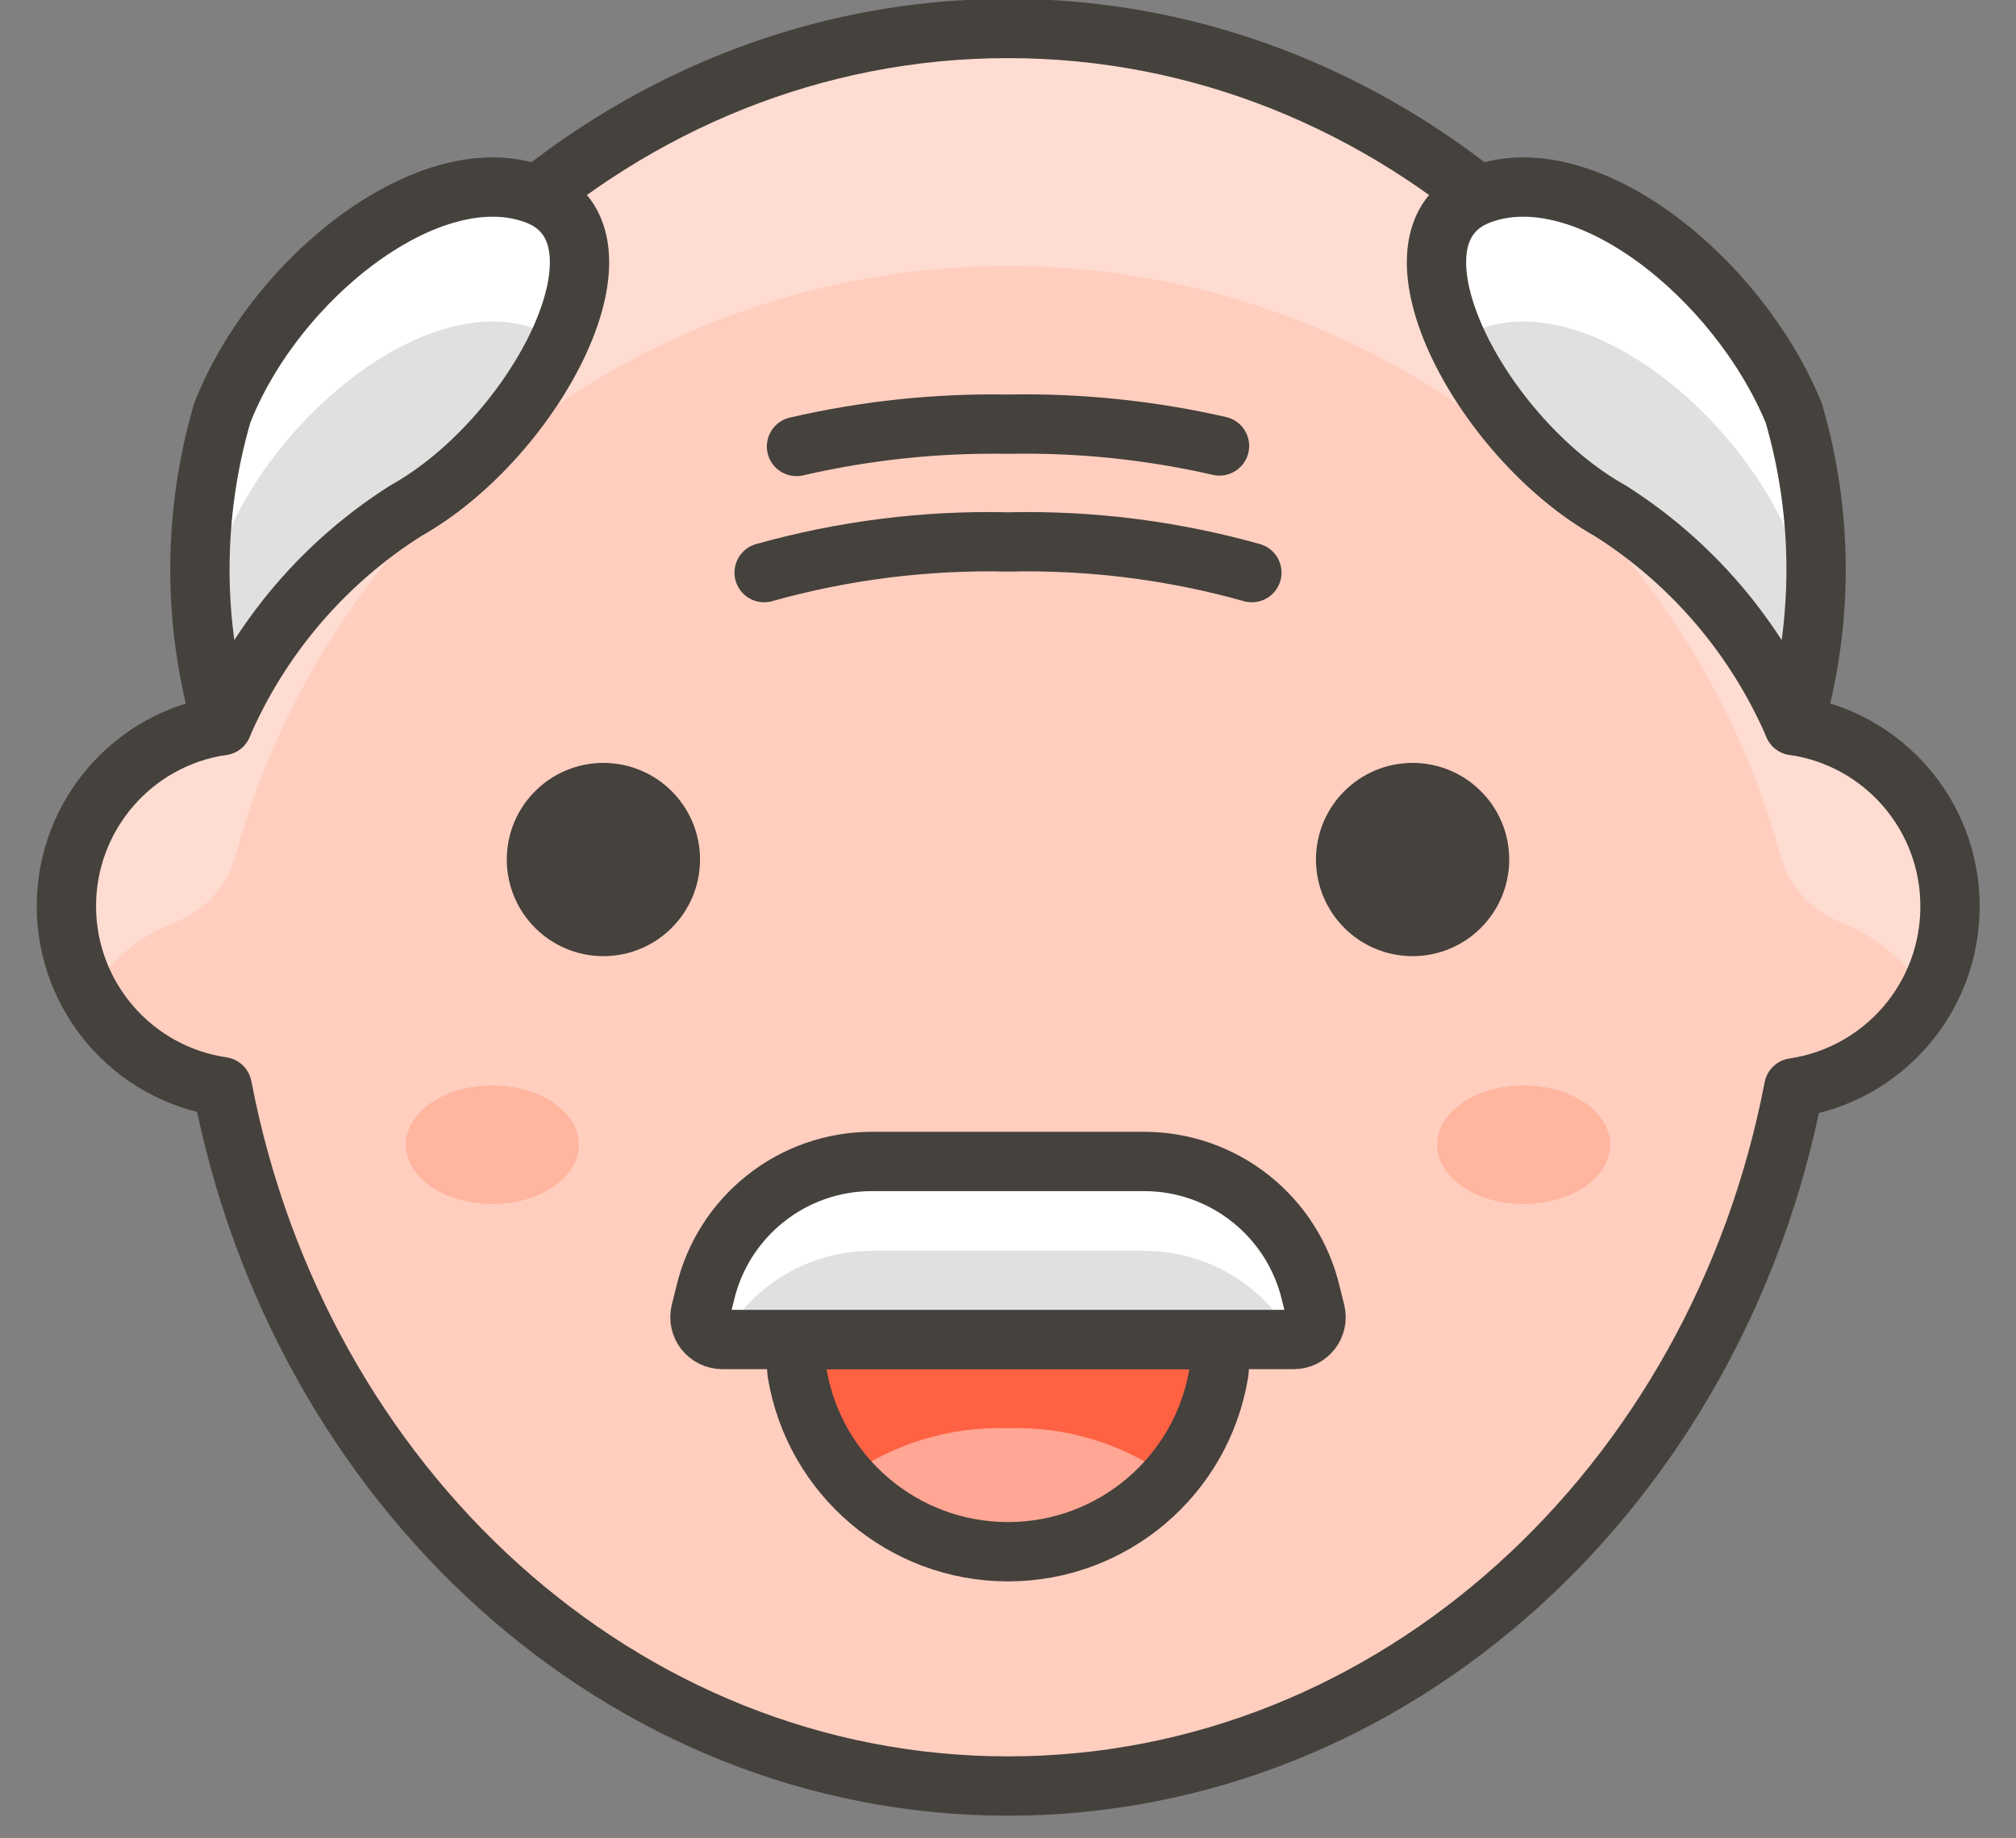 <?xml version="1.0" encoding="UTF-8"?>
<svg width="34px" height="31px" viewBox="0 0 34 31" version="1.1" xmlns="http://www.w3.org/2000/svg" xmlns:xlink="http://www.w3.org/1999/xlink">
    <rect x="0" y="0" width="34" height="31" fill="#808080" stroke="none"/>
    <!-- Generator: Sketch 50.2 (55047) - http://www.bohemiancoding.com/sketch -->
    <title>person10</title>
    <desc>Created with Sketch.</desc>
    <defs></defs>
    <g id="Page-1" stroke="none" stroke-width="1" fill="none" fill-rule="evenodd">
        <g id="person10" transform="translate(1, 0)">
            <path d="M31.887,15.294 C31.894,13.76 30.77,12.456 29.252,12.235 C27.962,5.525 22.522,0.48 16,0.48 C9.478,0.48 4.038,5.525 2.748,12.235 C1.238,12.458 0.12,13.754 0.12,15.28 C0.12,16.806 1.238,18.102 2.748,18.325 C4.038,25.064 9.478,30.118 16,30.118 C22.522,30.118 27.962,25.064 29.252,18.344 C30.764,18.12 31.885,16.823 31.887,15.294 Z" id="_Path_" fill="#FFCEBF" fill-rule="nonzero"></path>
            <path d="M1.958,15.548 C2.446,15.362 2.819,14.958 2.965,14.456 C4.56,8.571 9.902,4.485 16,4.485 C22.098,4.485 27.44,8.571 29.035,14.456 C29.181,14.958 29.554,15.362 30.042,15.548 C30.65,15.789 31.163,16.222 31.501,16.781 C31.755,16.327 31.888,15.815 31.887,15.294 C31.894,13.76 30.77,12.456 29.252,12.235 C27.962,5.525 22.522,0.48 16,0.48 C9.478,0.48 4.038,5.525 2.748,12.235 C1.237,12.455 0.116,13.749 0.113,15.275 C0.112,15.796 0.245,16.308 0.499,16.762 C0.841,16.21 1.353,15.784 1.958,15.548 Z" id="_Path_2" fill="#FFDCD1" fill-rule="nonzero"></path>
            <path d="M31.887,15.294 C31.894,13.76 30.77,12.456 29.252,12.235 C27.962,5.525 22.522,0.48 16,0.48 C9.478,0.48 4.038,5.525 2.748,12.235 C1.238,12.458 0.12,13.754 0.12,15.28 C0.12,16.806 1.238,18.102 2.748,18.325 C4.038,25.064 9.478,30.118 16,30.118 C22.522,30.118 27.962,25.064 29.252,18.344 C30.764,18.12 31.885,16.823 31.887,15.294 Z" id="_Path_3" stroke="#45413C" stroke-linecap="round" stroke-linejoin="round"></path>
            <path d="M8.047,14.494 C8.047,15.118 8.553,15.624 9.176,15.624 C9.8,15.624 10.306,15.118 10.306,14.494 C10.306,13.87 9.8,13.365 9.176,13.365 C8.553,13.365 8.047,13.87 8.047,14.494 Z" id="_Path_4" stroke="#45413C" fill="#45413C" fill-rule="nonzero" stroke-linecap="round" stroke-linejoin="round"></path>
            <path d="M23.953,14.494 C23.953,15.118 23.447,15.624 22.824,15.624 C22.2,15.624 21.694,15.118 21.694,14.494 C21.694,13.87 22.2,13.365 22.824,13.365 C23.447,13.365 23.953,13.87 23.953,14.494 Z" id="_Path_5" stroke="#45413C" fill="#45413C" fill-rule="nonzero" stroke-linecap="round" stroke-linejoin="round"></path>
            <g id="_Group_" transform="translate(12.235, 22.588)" fill-rule="nonzero">
                <g id="_Group_2">
                    <path d="M0.678,0 C0.54,0.002 0.409,0.064 0.32,0.169 C0.227,0.275 0.185,0.416 0.207,0.555 C0.492,2.299 1.998,3.579 3.765,3.579 C5.531,3.579 7.038,2.299 7.322,0.555 C7.344,0.416 7.303,0.275 7.209,0.169 C7.12,0.064 6.99,0.002 6.852,0 L0.678,0 Z" id="_Path_6" fill="#FF6242"></path>
                    <path d="M3.765,1.496 C2.784,1.464 1.82,1.758 1.026,2.334 C1.717,3.123 2.716,3.575 3.765,3.575 C4.814,3.575 5.812,3.123 6.504,2.334 C5.709,1.758 4.745,1.464 3.765,1.496 Z" id="_Path_7" fill="#FFA694"></path>
                </g>
            </g>
            <g id="_Group_3" transform="translate(12.235, 22.588)" stroke="#45413C" stroke-linecap="round" stroke-linejoin="round">
                <path d="M0.678,0 C0.54,0.002 0.409,0.064 0.32,0.169 C0.227,0.275 0.185,0.416 0.207,0.555 C0.492,2.299 1.998,3.579 3.765,3.579 C5.531,3.579 7.038,2.299 7.322,0.555 C7.344,0.416 7.303,0.275 7.209,0.169 C7.12,0.064 6.99,0.002 6.852,0 L0.678,0 Z" id="_Path_8"></path>
            </g>
            <ellipse id="_Ellipse_2" fill="#FFB59E" fill-rule="nonzero" cx="7.304" cy="19.304" rx="1.459" ry="1"></ellipse>
            <ellipse id="_Ellipse_3" fill="#FFB59E" fill-rule="nonzero" cx="24.696" cy="19.304" rx="1.459" ry="1"></ellipse>
            <path d="M20.819,22.588 L11.181,22.588 C11.066,22.588 10.958,22.536 10.886,22.446 C10.815,22.356 10.788,22.239 10.814,22.127 L10.889,21.826 C11.193,20.512 12.364,19.582 13.713,19.586 L18.287,19.586 C19.636,19.582 20.807,20.512 21.111,21.826 L21.186,22.127 C21.212,22.239 21.185,22.356 21.114,22.446 C21.042,22.536 20.934,22.588 20.819,22.588 Z" id="_Path_9" fill="#E0E0E0" fill-rule="nonzero"></path>
            <path d="M11.181,22.588 C11.688,21.664 12.659,21.09 13.713,21.092 L18.287,21.092 C19.341,21.09 20.312,21.664 20.819,22.588 C20.934,22.588 21.042,22.536 21.114,22.446 C21.185,22.356 21.212,22.239 21.186,22.127 L21.111,21.826 C20.807,20.512 19.636,19.582 18.287,19.586 L13.713,19.586 C12.364,19.582 11.193,20.512 10.889,21.826 L10.814,22.127 C10.788,22.239 10.815,22.356 10.886,22.446 C10.958,22.536 11.066,22.588 11.181,22.588 Z" id="_Path_10" fill="#FFFFFF" fill-rule="nonzero"></path>
            <path d="M20.819,22.588 L11.181,22.588 C11.066,22.588 10.958,22.536 10.886,22.446 C10.815,22.356 10.788,22.239 10.814,22.127 L10.889,21.826 C11.193,20.512 12.364,19.582 13.713,19.586 L18.287,19.586 C19.636,19.582 20.807,20.512 21.111,21.826 L21.186,22.127 C21.212,22.239 21.185,22.356 21.114,22.446 C21.042,22.536 20.934,22.588 20.819,22.588 Z" id="_Path_11" stroke="#45413C" stroke-linecap="round" stroke-linejoin="round"></path>
            <path d="M29.252,12.235 C29.754,10.514 29.754,8.686 29.252,6.965 C28.311,4.678 25.732,2.607 23.953,3.285 C22.174,3.962 23.953,7.379 26.155,8.612 C27.528,9.481 28.607,10.744 29.252,12.235 Z" id="_Path_12" fill="#E0E0E0" fill-rule="nonzero"></path>
            <path d="M2.748,12.235 C2.246,10.514 2.246,8.686 2.748,6.965 C3.642,4.678 6.268,2.607 8.047,3.285 C9.826,3.962 8.047,7.379 5.845,8.612 C4.472,9.481 3.393,10.744 2.748,12.235 Z" id="_Path_13" fill="#E0E0E0" fill-rule="nonzero"></path>
            <path d="M23.953,5.553 C25.732,4.875 28.348,6.936 29.252,9.233 C29.408,9.656 29.518,10.095 29.581,10.541 C29.747,9.346 29.634,8.128 29.252,6.984 C28.311,4.696 25.732,2.626 23.953,3.304 C23.012,3.652 23.068,4.687 23.576,5.798 C23.683,5.69 23.811,5.606 23.953,5.553 Z" id="_Path_14" fill="#FFFFFF" fill-rule="nonzero"></path>
            <path d="M2.748,9.233 C3.642,6.936 6.268,4.875 8.047,5.553 C8.189,5.606 8.317,5.69 8.424,5.798 C8.932,4.687 8.941,3.652 8.047,3.304 C6.268,2.626 3.642,4.696 2.748,6.984 C2.361,8.127 2.248,9.346 2.419,10.541 C2.482,10.095 2.592,9.656 2.748,9.233 Z" id="_Path_15" fill="#FFFFFF" fill-rule="nonzero"></path>
            <path d="M29.252,12.235 C29.754,10.514 29.754,8.686 29.252,6.965 C28.311,4.678 25.732,2.607 23.953,3.285 C22.174,3.962 23.953,7.379 26.155,8.612 C27.528,9.481 28.607,10.744 29.252,12.235 Z" id="_Path_16" stroke="#45413C" stroke-linecap="round" stroke-linejoin="round"></path>
            <path d="M2.748,12.235 C2.246,10.514 2.246,8.686 2.748,6.965 C3.642,4.678 6.268,2.607 8.047,3.285 C9.826,3.962 8.047,7.379 5.845,8.612 C4.472,9.481 3.393,10.744 2.748,12.235 Z" id="_Path_17" stroke="#45413C" stroke-linecap="round" stroke-linejoin="round"></path>
            <path d="M11.887,9.656 C13.225,9.281 14.611,9.106 16,9.139 C17.389,9.106 18.775,9.281 20.113,9.656" id="_Path_18" stroke="#45413C" stroke-linecap="round" stroke-linejoin="round"></path>
            <path d="M12.433,7.529 C13.602,7.259 14.8,7.132 16,7.153 C17.2,7.129 18.397,7.253 19.567,7.52" id="_Path_19" stroke="#45413C" stroke-linecap="round" stroke-linejoin="round"></path>
        </g>
    </g>
</svg>